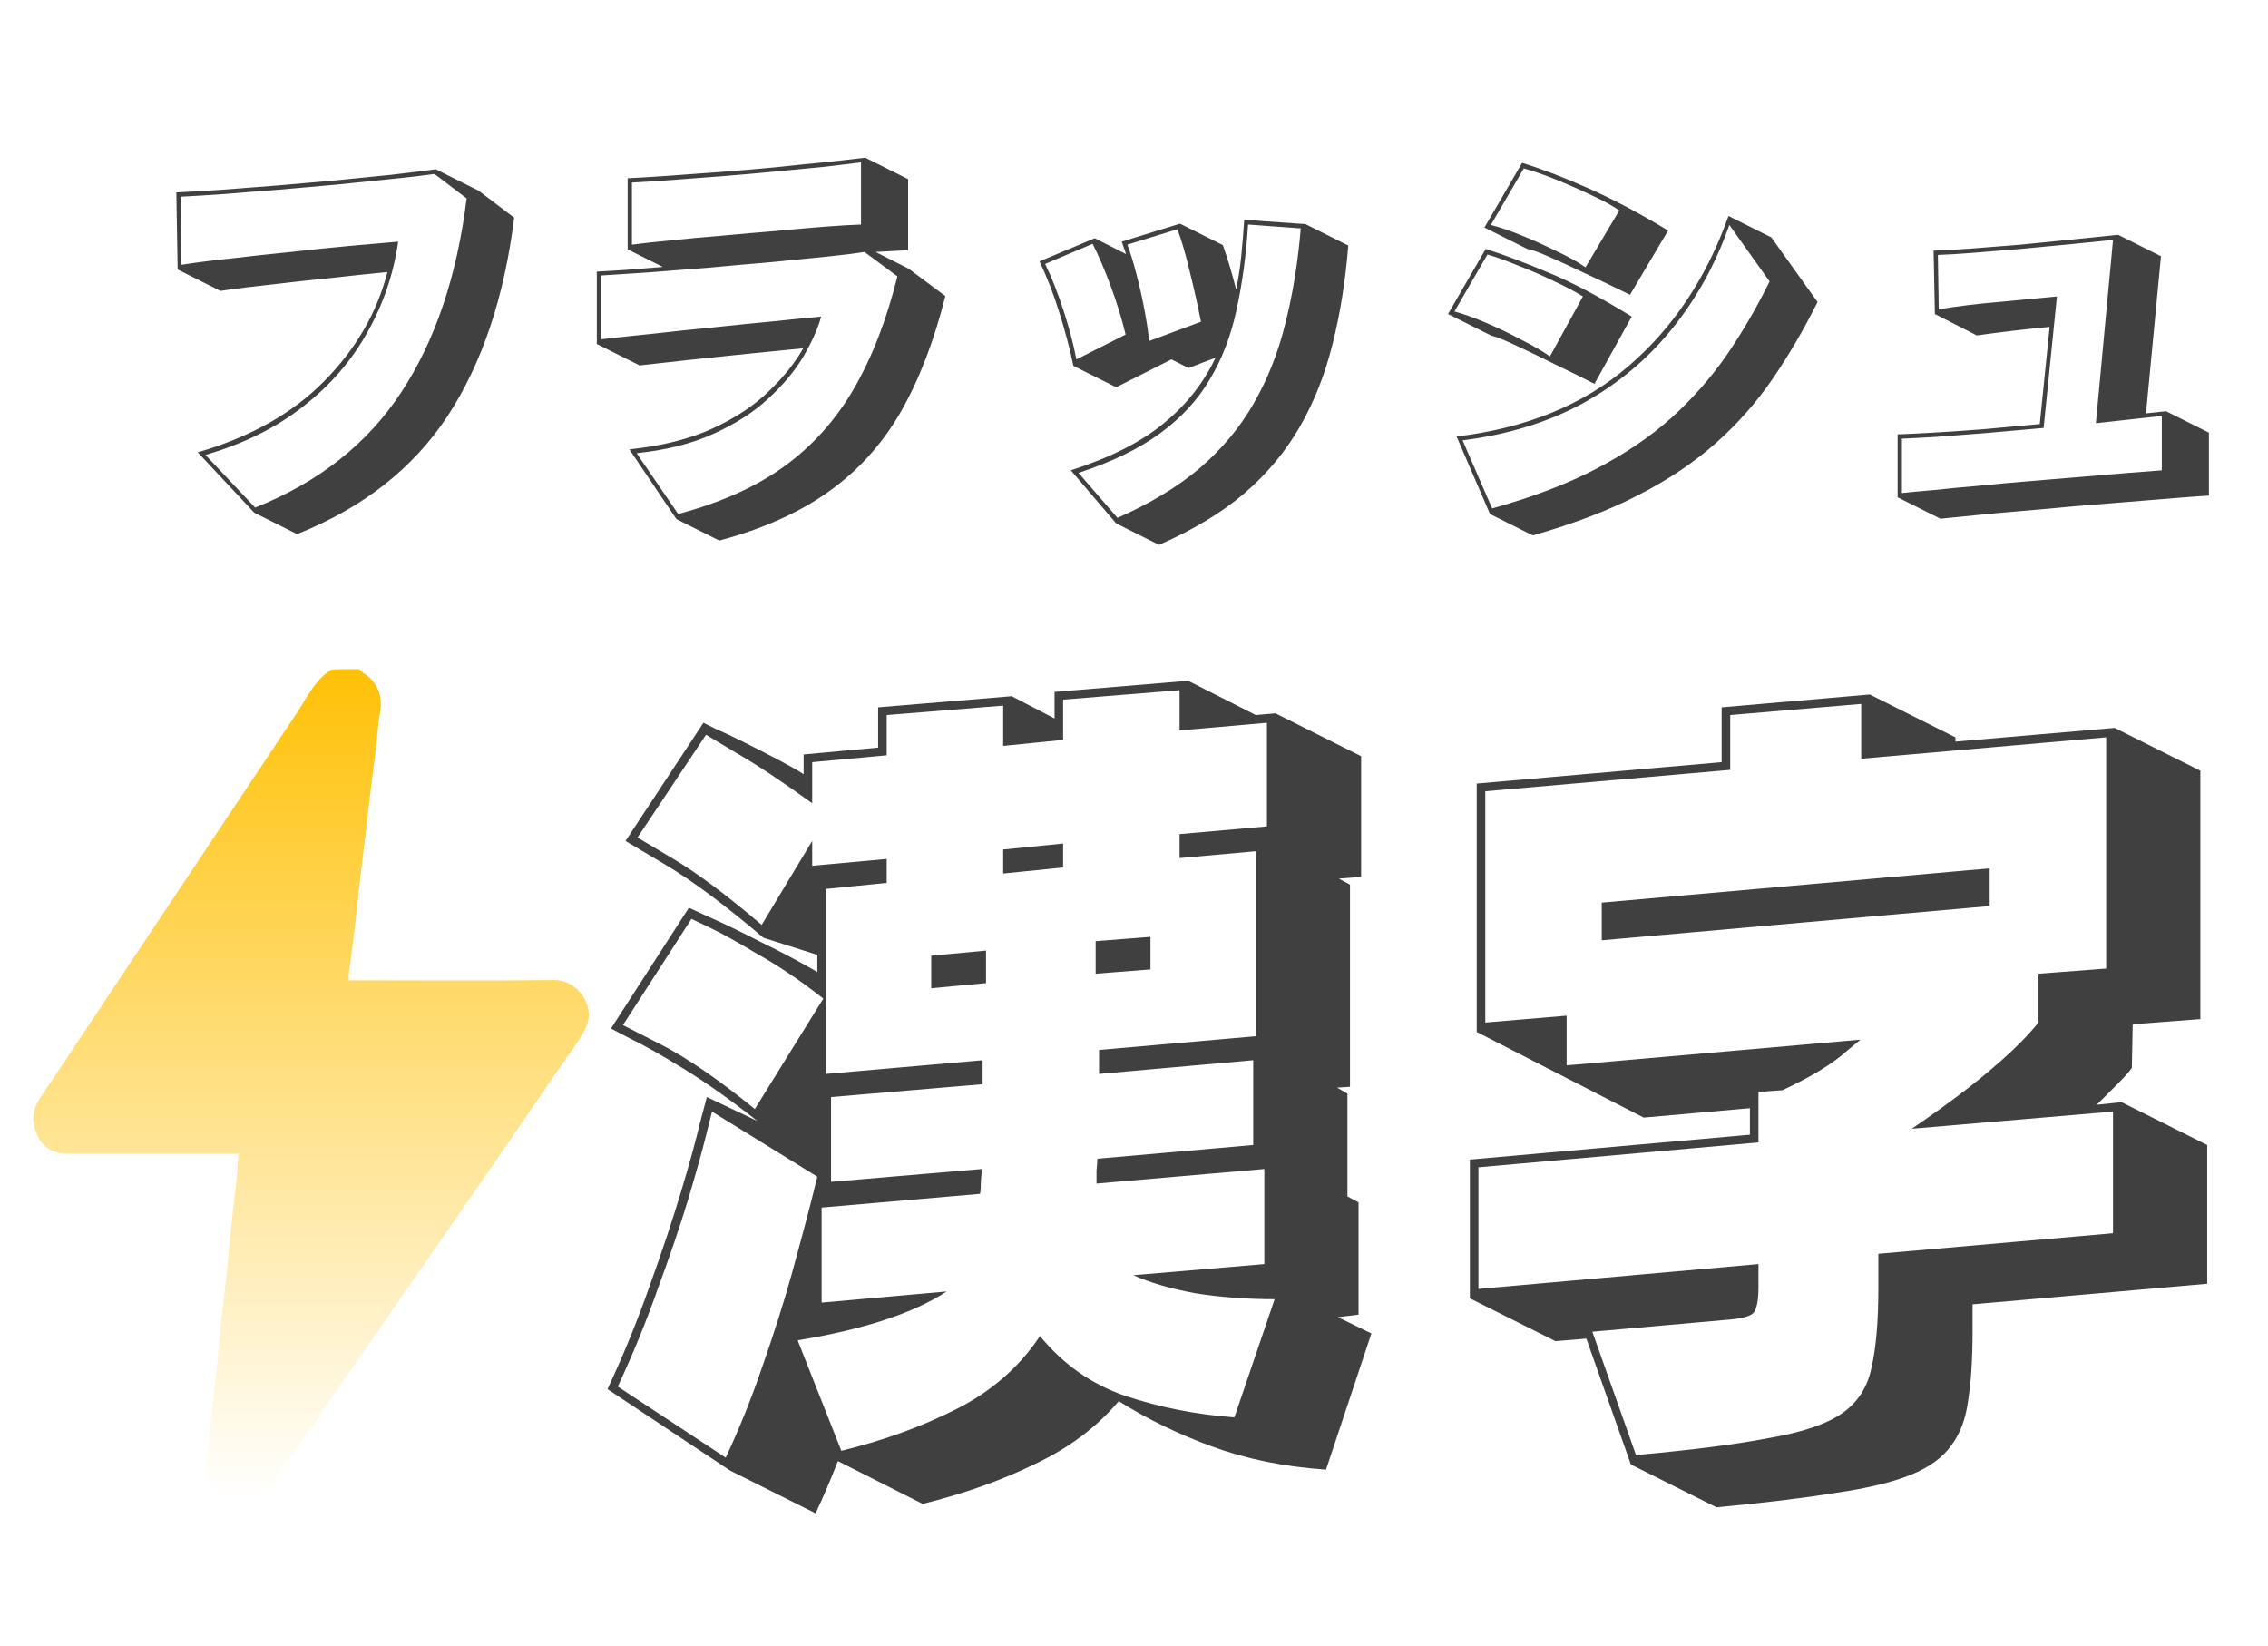 <svg width="339" height="246" viewBox="0 0 339 246" fill="none" xmlns="http://www.w3.org/2000/svg">
<path d="M29.56 67.6C37.453 65.296 43.747 61.755 48.44 56.976C53.176 52.197 56.333 46.757 57.912 40.656C55.224 40.912 52.387 41.211 49.4 41.552C46.413 41.851 43.491 42.171 40.632 42.512C37.816 42.811 35.256 43.131 32.952 43.472L26.552 40.272L26.36 28.752C28.195 28.667 30.413 28.539 33.016 28.368C35.619 28.155 38.392 27.941 41.336 27.728C44.28 27.472 47.203 27.216 50.104 26.96C53.048 26.661 55.821 26.384 58.424 26.128C61.027 25.829 63.267 25.552 65.144 25.296L71.544 28.496L76.856 32.528C75.363 44.475 72.035 54.373 66.872 62.224C61.709 70.032 54.221 75.899 44.408 79.824L38.008 76.624L29.56 67.6ZM64.952 26C63.117 26.256 60.92 26.512 58.36 26.768C55.8 27.024 53.069 27.301 50.168 27.6C47.267 27.856 44.365 28.112 41.464 28.368C38.605 28.581 35.917 28.795 33.4 29.008C30.883 29.179 28.749 29.307 27 29.392L27.128 39.568C29.304 39.227 31.821 38.907 34.68 38.608C37.539 38.267 40.483 37.947 43.512 37.648C46.541 37.307 49.443 37.008 52.216 36.752C55.032 36.496 57.464 36.283 59.512 36.112C58.829 40.933 57.293 45.456 54.904 49.68C52.557 53.904 49.357 57.595 45.304 60.752C41.293 63.909 36.429 66.32 30.712 67.984L38.136 75.856C47.651 72.059 54.925 66.32 59.96 58.64C65.037 50.96 68.301 41.296 69.752 29.648L64.952 26ZM94.072 67.152C98.979 66.64 103.139 65.595 106.552 64.016C109.965 62.437 112.76 60.581 114.936 58.448C117.155 56.315 118.861 54.181 120.056 52.048C117.411 52.304 114.616 52.581 111.672 52.88C108.728 53.179 105.869 53.477 103.096 53.776C100.323 54.075 97.827 54.352 95.608 54.608L89.208 51.408V40.592C90.445 40.507 91.896 40.421 93.56 40.336C95.267 40.208 97.101 40.059 99.064 39.888L93.816 37.264V26.64C95.565 26.555 97.656 26.427 100.088 26.256C102.563 26.085 105.187 25.893 107.96 25.68C110.733 25.467 113.464 25.232 116.152 24.976C118.883 24.677 121.4 24.421 123.704 24.208C126.008 23.952 127.885 23.739 129.336 23.568L135.736 26.768V37.392L130.872 37.648L135.8 40.144L141.304 44.24C139.597 51.024 137.357 56.827 134.584 61.648C131.811 66.427 128.227 70.373 123.832 73.488C119.48 76.603 114.04 79.035 107.512 80.784L101.112 77.584L94.072 67.152ZM128.696 24.272C127.373 24.443 125.603 24.656 123.384 24.912C121.208 25.125 118.776 25.36 116.088 25.616C113.443 25.872 110.776 26.107 108.088 26.32C105.4 26.533 102.861 26.725 100.472 26.896C98.083 27.067 96.077 27.195 94.456 27.28V36.56C96.035 36.347 97.997 36.133 100.344 35.92C102.733 35.664 105.272 35.429 107.96 35.216C110.691 34.96 113.379 34.725 116.024 34.512C118.669 34.256 121.101 34.043 123.32 33.872C125.539 33.701 127.331 33.595 128.696 33.552V24.272ZM129.208 37.648C127.928 37.861 126.051 38.096 123.576 38.352C121.101 38.608 118.307 38.885 115.192 39.184C112.12 39.44 108.984 39.717 105.784 40.016C102.584 40.272 99.576 40.507 96.76 40.72C93.987 40.891 91.683 41.04 89.848 41.168V50.704C92.067 50.448 94.648 50.171 97.592 49.872C100.579 49.531 103.629 49.211 106.744 48.912C109.901 48.571 112.867 48.272 115.64 48.016C118.456 47.717 120.824 47.483 122.744 47.312C122.232 49.147 121.336 51.152 120.056 53.328C118.776 55.461 117.048 57.531 114.872 59.536C112.739 61.541 110.029 63.291 106.744 64.784C103.501 66.277 99.64 67.259 95.16 67.728L101.368 76.816C107.64 75.152 112.888 72.805 117.112 69.776C121.379 66.704 124.877 62.821 127.608 58.128C130.339 53.435 132.515 47.824 134.136 41.296L129.208 37.648ZM160.056 70.288C165.901 68.411 170.509 66.085 173.88 63.312C177.293 60.539 179.896 57.253 181.688 53.456L177.656 54.992L175.096 53.712L166.84 57.872L160.44 54.672C159.885 52.027 159.181 49.36 158.328 46.672C157.475 43.941 156.493 41.403 155.384 39.056L163.64 35.6L168.312 37.968L167.672 36.112L176.376 33.424L182.776 36.624C183.117 37.563 183.459 38.608 183.8 39.76C184.141 40.869 184.461 42.043 184.76 43.28C185.101 41.659 185.357 39.995 185.528 38.288C185.699 36.539 185.848 34.725 185.976 32.848L195.128 33.488L201.528 36.688C201.101 42.021 200.312 46.949 199.16 51.472C198.051 55.952 196.429 60.048 194.296 63.76C192.163 67.472 189.389 70.8 185.976 73.744C182.563 76.645 178.317 79.205 173.24 81.424L166.84 78.224L160.056 70.288ZM167.032 77.392C171.896 75.259 175.992 72.784 179.32 69.968C182.648 67.109 185.336 63.888 187.384 60.304C189.475 56.677 191.053 52.688 192.12 48.336C193.229 43.984 193.997 39.248 194.424 34.128L186.552 33.552C186.253 38.203 185.677 42.448 184.824 46.288C184.013 50.128 182.691 53.584 180.856 56.656C179.064 59.728 176.568 62.437 173.368 64.784C170.211 67.088 166.157 69.051 161.208 70.672L167.032 77.392ZM179.512 48.08C179.043 45.691 178.488 43.216 177.848 40.656C177.251 38.096 176.632 35.963 175.992 34.256L168.504 36.56C168.973 37.797 169.421 39.248 169.848 40.912C170.275 42.533 170.659 44.219 171 45.968C171.341 47.717 171.597 49.381 171.768 50.96L179.512 48.08ZM168.248 50C167.693 47.696 166.968 45.328 166.072 42.896C165.176 40.464 164.259 38.309 163.32 36.432L156.216 39.44C157.197 41.445 158.115 43.771 158.968 46.416C159.821 49.019 160.461 51.451 160.888 53.712L168.248 50ZM243.64 44.048C241.208 42.853 238.925 41.765 236.792 40.784C234.659 39.76 232.845 38.928 231.352 38.288C229.901 37.648 228.877 37.285 228.28 37.2L221.88 34L227.512 24.336C230.541 25.275 233.827 26.533 237.368 28.112C240.952 29.691 244.941 31.803 249.336 34.448L243.64 44.048ZM242.04 31.44C240.973 30.715 239.565 29.947 237.816 29.136C236.109 28.325 234.36 27.557 232.568 26.832C230.776 26.107 229.176 25.552 227.768 25.168L222.84 33.616C224.205 33.957 225.763 34.491 227.512 35.216C229.304 35.941 231.053 36.731 232.76 37.584C234.509 38.395 235.917 39.184 236.984 39.952L242.04 31.44ZM217.72 65.232C228.088 63.995 236.621 60.517 243.32 54.8C250.061 49.04 255.075 41.531 258.36 32.272L264.76 35.472L271.672 45.136C269.624 49.232 267.405 53.029 265.016 56.528C262.627 60.027 259.811 63.227 256.568 66.128C253.325 69.029 249.464 71.632 244.984 73.936C240.547 76.24 235.256 78.267 229.112 80.016L222.712 76.816L217.72 65.232ZM258.488 33.616C256.44 39.461 253.56 44.667 249.848 49.232C246.179 53.755 241.741 57.445 236.536 60.304C231.331 63.12 225.357 64.955 218.616 65.808L223.032 75.984C229.005 74.32 234.168 72.357 238.52 70.096C242.872 67.835 246.627 65.296 249.784 62.48C252.941 59.621 255.693 56.507 258.04 53.136C260.387 49.723 262.541 46.032 264.504 42.064L258.488 33.616ZM238.328 57.36C236.579 56.464 234.68 55.525 232.632 54.544C230.584 53.52 228.685 52.603 226.936 51.792C225.187 50.939 223.821 50.384 222.84 50.128L216.44 46.928L222.072 37.2C224.76 38.053 227.875 39.227 231.416 40.72C234.957 42.171 239.117 44.368 243.896 47.312L238.328 57.36ZM236.6 44.304C235.448 43.579 233.997 42.811 232.248 42C230.499 41.147 228.728 40.379 226.936 39.696C225.187 38.971 223.651 38.416 222.328 38.032L217.4 46.544C218.808 46.928 220.408 47.504 222.2 48.272C223.992 49.04 225.72 49.872 227.384 50.768C229.091 51.621 230.52 52.453 231.672 53.264L236.6 44.304ZM330.168 74.064C328.803 74.149 327.053 74.277 324.92 74.448C322.829 74.619 320.483 74.811 317.88 75.024C315.32 75.237 312.696 75.451 310.008 75.664C307.32 75.92 304.696 76.155 302.136 76.368C299.576 76.581 297.251 76.795 295.16 77.008C293.069 77.221 291.363 77.392 290.04 77.52L283.64 74.32V64.912C284.963 64.869 286.733 64.784 288.952 64.656C291.213 64.528 293.709 64.357 296.44 64.144C299.213 63.888 302.029 63.632 304.888 63.376L306.36 48.848C304.568 49.019 302.755 49.211 300.92 49.424C299.085 49.637 297.272 49.872 295.48 50.128L289.208 46.928L289.016 37.456C290.552 37.413 292.451 37.307 294.712 37.136C296.973 36.965 299.405 36.773 302.008 36.56C304.653 36.304 307.235 36.048 309.752 35.792C312.269 35.536 314.552 35.301 316.6 35.088L323 38.288L320.76 61.776L323.768 61.456L330.168 64.656V74.064ZM313.272 63.248L315.832 35.856C313.997 36.027 311.864 36.24 309.432 36.496C307.043 36.709 304.568 36.944 302.008 37.2C299.491 37.413 297.144 37.605 294.968 37.776C292.792 37.947 291.021 38.053 289.656 38.096L289.784 46.224C292.6 45.755 295.565 45.392 298.68 45.136C301.795 44.837 304.717 44.56 307.448 44.304L305.464 63.952C302.52 64.208 299.64 64.464 296.824 64.72C294.008 64.933 291.491 65.125 289.272 65.296C287.096 65.424 285.432 65.509 284.28 65.552V73.68C285.475 73.552 287.075 73.403 289.08 73.232C291.085 73.019 293.325 72.805 295.8 72.592C298.317 72.336 300.899 72.101 303.544 71.888C306.189 71.675 308.771 71.461 311.288 71.248C313.805 71.035 316.088 70.843 318.136 70.672C320.227 70.501 321.891 70.373 323.128 70.288V62.16L313.272 63.248Z" fill="#404040"/>
<path d="M198.2 219.624C191.971 219.197 186.296 218.045 181.176 216.168C176.056 214.291 171.405 212.029 167.224 209.384C163.981 213.224 159.843 216.339 154.808 218.728C149.773 221.203 144.141 223.208 137.912 224.744L125.24 218.344C124.216 220.989 123.107 223.592 121.912 226.152L109.112 219.752L90.808 207.592C93.197 202.472 95.288 197.352 97.08 192.232C98.957 187.027 100.536 182.291 101.816 178.024C103.096 173.757 104.035 170.344 104.632 167.784C105.315 165.224 105.656 163.944 105.656 163.944L113.208 167.528C109.197 164.371 105.528 161.768 102.2 159.72C98.872 157.672 96.227 156.179 94.264 155.24C92.301 154.216 91.32 153.704 91.32 153.704L102.968 135.656C102.968 135.656 103.992 136.125 106.04 137.064C108.173 138.003 110.733 139.24 113.72 140.776C116.707 142.227 119.523 143.72 122.168 145.256V142.696L114.104 140.136C108.387 135.272 103.523 131.645 99.512 129.256C95.501 126.867 93.496 125.672 93.496 125.672L105.144 108.008C105.144 108.008 105.741 108.307 106.936 108.904C108.131 109.416 109.581 110.099 111.288 110.952C112.995 111.805 114.659 112.659 116.28 113.512C117.901 114.365 119.181 115.091 120.12 115.688V112.744L131.256 111.72V105.704L151.224 104.04L157.624 107.368V103.4L177.592 101.736L187.704 106.856L190.648 106.6L203.448 113V131.048L200.12 131.304L201.784 132.2V162.408L199.864 162.536L201.4 163.432V178.792L203.064 179.688V196.456L199.992 196.84L204.984 199.272L198.2 219.624ZM190.52 194.152C186.339 194.152 182.371 193.853 178.616 193.256C174.947 192.573 171.875 191.677 169.4 190.568L188.984 188.904V174.696L163.896 176.872C163.896 176.445 163.896 175.805 163.896 174.952C163.981 174.099 164.024 173.501 164.024 173.16L187.32 171.112V158.44L164.28 160.488V156.904L187.704 154.856V127.208L176.312 128.232V124.648L189.368 123.496V108.008L176.312 109.16V103.144L158.904 104.552V110.568L149.944 111.464V105.448L132.536 106.856V112.872L121.4 113.896V120.04C116.792 116.712 112.995 114.195 110.008 112.488C107.021 110.696 105.528 109.8 105.528 109.8L95.288 125.16C95.288 125.16 97.08 126.227 100.664 128.36C104.248 130.493 108.643 133.779 113.848 138.216L121.4 125.672V129.384L132.536 128.36V131.944L123.448 132.84V160.488L146.872 158.44V162.024L124.216 163.944V176.616L146.744 174.696C146.744 175.037 146.701 175.635 146.616 176.488C146.616 177.341 146.573 177.981 146.488 178.408L122.808 180.456V194.664L141.496 193C136.547 196.243 129.123 198.675 119.224 200.296L125.752 216.808C132.067 215.272 137.827 213.181 143.032 210.536C148.237 207.891 152.376 204.264 155.448 199.656C158.947 203.923 163.213 206.909 168.248 208.616C173.368 210.323 178.787 211.389 184.504 211.816L190.52 194.152ZM149.944 126.952L158.904 126.056V129.64L149.944 130.536V126.952ZM123.064 149.224C119.565 146.493 116.28 144.275 113.208 142.568C110.221 140.776 107.832 139.453 106.04 138.6C104.248 137.747 103.352 137.32 103.352 137.32L93.112 153.192C93.112 153.192 95.032 154.173 98.872 156.136C102.712 158.099 107.363 161.299 112.824 165.736L123.064 149.224ZM163.768 140.648L171.96 140.008V144.872L163.768 145.512V140.648ZM139.192 142.824L147.384 142.056V146.92L139.192 147.688V142.824ZM108.472 217.832C110.52 213.48 112.355 208.915 113.976 204.136C115.683 199.272 117.133 194.707 118.328 190.44C119.523 186.088 120.461 182.589 121.144 179.944C121.827 177.213 122.168 175.848 122.168 175.848L106.424 166.12C106.424 166.12 106.125 167.315 105.528 169.704C104.931 172.093 104.035 175.293 102.84 179.304C101.645 183.229 100.152 187.624 98.36 192.488C96.653 197.352 94.648 202.259 92.344 207.208L108.472 217.832ZM294.84 198.888C294.84 202.984 294.627 206.397 294.2 209.128C293.859 211.944 293.005 214.248 291.64 216.04C290.36 217.832 288.355 219.283 285.624 220.392C282.893 221.501 279.181 222.397 274.488 223.08C269.795 223.848 263.821 224.573 256.568 225.256L243.768 218.856L237.112 200.04L232.504 200.424L219.704 194.024V173.288L261.56 169.576V165.608L245.688 167.016L220.728 154.216V117.096L257.336 113.896V105.704L279.48 103.784L292.28 110.184V110.824L316.088 108.776L328.888 115.176V152.296L318.776 153.064L318.648 159.592C318.221 160.189 317.581 160.915 316.728 161.768C315.875 162.621 315.107 163.389 314.424 164.072C313.741 164.755 313.4 165.096 313.4 165.096L317.112 164.712L329.912 171.112V191.848L294.84 194.92V198.888ZM285.752 168.68C285.752 168.68 286.435 168.211 287.8 167.272C289.165 166.333 290.872 165.096 292.92 163.56C294.968 162.024 297.059 160.317 299.192 158.44C301.325 156.563 303.16 154.685 304.696 152.808V145.512L314.808 144.744V110.184L278.2 113.384V105.192L258.616 106.856V115.048L222.008 118.248V152.808L234.168 151.784V159.208L278.072 155.368C278.072 155.368 277.048 156.221 275 157.928C272.952 159.549 270.093 161.213 266.424 162.92L262.84 163.176V170.728L220.984 174.44V192.616L262.84 188.904V192.36C262.84 194.152 262.627 195.389 262.2 196.072C261.773 196.669 260.451 197.053 258.232 197.224L238.008 199.016L244.536 217.448C252.984 216.68 259.64 215.827 264.504 214.888C269.453 214.035 273.08 212.797 275.384 211.176C277.688 209.555 279.139 207.293 279.736 204.392C280.419 201.405 280.76 197.437 280.76 192.488V187.368L315.832 184.296V166.12L285.752 168.68ZM239.416 134.888L297.4 129.768V135.4L239.416 140.52V134.888Z" fill="#404040"/>
<g filter="url(#filter0_d_2_28)">
<path d="M28.811 220C28.541 219.759 28.44 219.436 28.221 219.291C26.379 218.069 25.432 215.859 25.966 213.5C26.366 211.734 26.326 209.87 26.521 208.054C26.82 205.26 27.166 202.471 27.467 199.677C27.658 197.902 27.785 196.12 27.975 194.344C28.277 191.51 28.621 188.68 28.923 185.845C29.113 184.068 29.239 182.284 29.429 180.507C29.731 177.675 30.074 174.848 30.377 172.016C30.499 170.871 30.559 169.719 30.66 168.414C30.17 168.414 29.741 168.414 29.312 168.414C21.278 168.414 13.243 168.422 5.209 168.409C3.169 168.405 1.468 167.64 0.601 165.72C-0.233 163.873 -0.265 161.977 0.925 160.193C13.832 140.842 26.738 121.489 39.639 102.134C40.031 101.547 40.36 100.919 40.737 100.322C41.771 98.686 42.845 97.084 44.532 96.062C45.83 96 47.209 96 48.701 96C48.957 96.186 49.06 96.44 49.248 96.548C51.357 97.766 52.272 100.026 51.81 102.415C51.488 104.083 51.437 105.803 51.234 107.495C50.941 109.93 50.612 112.359 50.315 114.793C50.122 116.368 49.971 117.947 49.782 119.521C49.471 122.111 49.129 124.697 48.83 127.288C48.562 129.612 48.357 131.943 48.081 134.265C47.791 136.697 47.445 139.123 47.134 141.553C47.099 141.824 47.13 142.104 47.13 142.5C47.616 142.5 48.05 142.5 48.484 142.5C58.26 142.5 68.037 142.581 77.811 142.457C81.341 142.412 84.321 146.461 82.394 149.929C81.235 152.017 79.763 153.932 78.41 155.911C75.085 160.774 71.757 165.636 68.411 170.485C64.799 175.721 61.163 180.94 57.54 186.169C53.157 192.496 48.78 198.826 44.396 205.152C41.511 209.316 38.657 213.502 35.697 217.612C35.047 218.512 34.003 219.129 33.222 219.938C31.843 220 30.384 220 28.811 220Z" fill="url(#paint0_linear_2_28)"/>
</g>
<defs>
<filter id="filter0_d_2_28" x="0" y="96" width="88" height="128" filterUnits="userSpaceOnUse" color-interpolation-filters="sRGB">
<feFlood flood-opacity="0" result="BackgroundImageFix"/>
<feColorMatrix in="SourceAlpha" type="matrix" values="0 0 0 0 0 0 0 0 0 0 0 0 0 0 0 0 0 0 127 0" result="hardAlpha"/>
<feOffset dx="5" dy="4"/>
<feComposite in2="hardAlpha" operator="out"/>
<feColorMatrix type="matrix" values="0 0 0 0 0.251 0 0 0 0 0.251 0 0 0 0 0.251 0 0 0 1 0"/>
<feBlend mode="normal" in2="BackgroundImageFix" result="effect1_dropShadow_2_28"/>
<feBlend mode="normal" in="SourceGraphic" in2="effect1_dropShadow_2_28" result="shape"/>
</filter>
<linearGradient id="paint0_linear_2_28" x1="41.5" y1="96" x2="41.5" y2="220" gradientUnits="userSpaceOnUse">
<stop stop-color="#FFC107"/>
<stop offset="1" stop-color="white"/>
</linearGradient>
</defs>
</svg>
